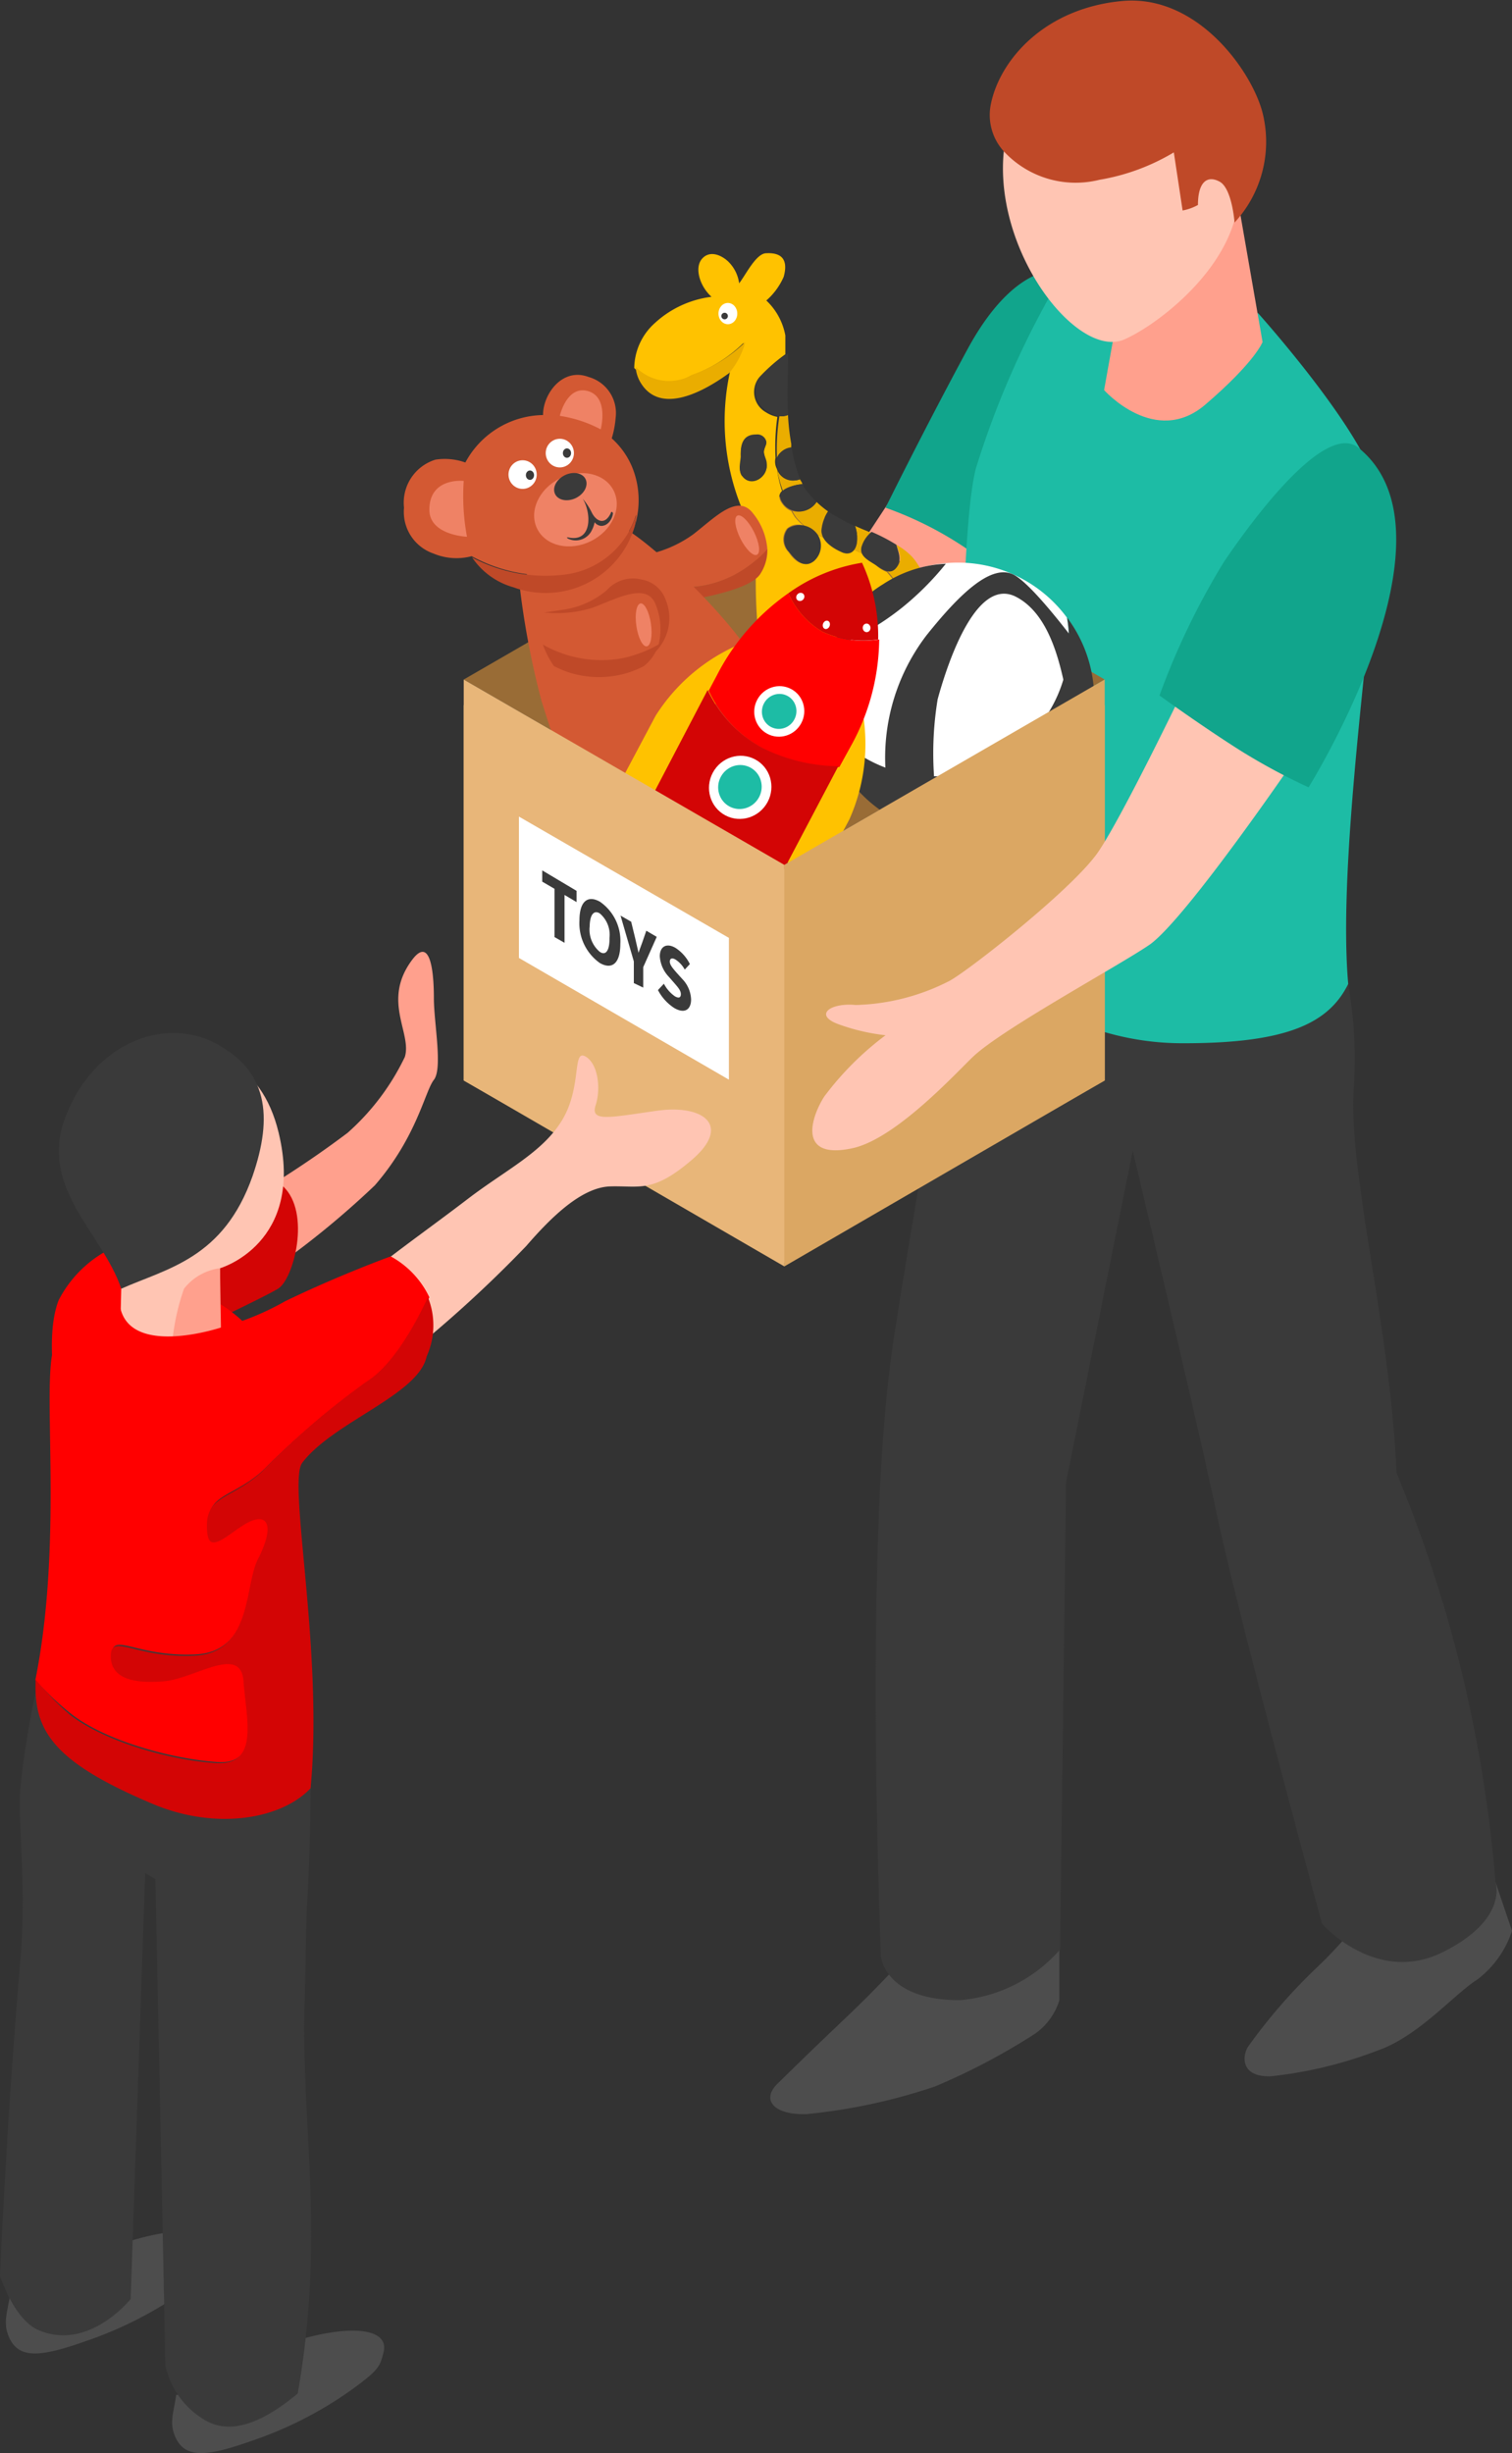 <svg xmlns="http://www.w3.org/2000/svg" viewBox="0 0 73.95 119.93"><rect x="0" y="0" width="73.95" height="119.93" fill="#333333" stroke="none"/><defs><style>.cls-1{fill:#4d4d4d;}.cls-2{fill:#3a3a3a;}.cls-3{fill:#ffa08d;}.cls-4{fill:#11a58c;}.cls-5{fill:#1dbca5;}.cls-6{fill:#ffc5b3;}.cls-7{fill:#bf4928;}.cls-8{fill:#dba763;}.cls-9{fill:#e8b679;}.cls-10{fill:#996c36;}.cls-11{fill:#ffc200;}.cls-12{fill:#eaad00;}.cls-13{fill:#fff;}.cls-14{fill:#d35933;}.cls-15{fill:#ef8265;}.cls-16{fill:red;}.cls-17{fill:#d30505;}</style></defs><title>Ресурс 1</title><g id="Слой_2" data-name="Слой 2"><g id="Layer_1" data-name="Layer 1"><path class="cls-1" d="M44.32,95.62S43.09,97,41.44,98.57s-2,1.91-3.41,3.29c-.83.81-.15,1.55,1.43,1.49A28.27,28.27,0,0,0,45.73,102a31.82,31.82,0,0,0,4.69-2.45,3.11,3.11,0,0,0,1.39-1.76V95.3Z"/><path class="cls-1" d="M66.84,93.42a20.62,20.62,0,0,1-2.43,2.76A26.89,26.89,0,0,0,61.08,100c-.31.4-.49,1.56,1.09,1.5a20.73,20.73,0,0,0,5.24-1.27c2-.71,3.69-2.73,4.86-3.47a4.9,4.9,0,0,0,1.68-2.37L73.14,92Z"/><path class="cls-2" d="M66.21,53.23c.58-9.09-4.43-13.87-4.43-13.87C62.18,36.29,48,40.58,48,40.58s-3,16.47-4.33,25.14c-1.46,9.86-.58,29.93-.58,29.93s.18,2.14,3.86,2.13a7.3,7.3,0,0,0,4.9-2.48l.29-22.84,3.26-16.2s3.14,13.17,4.14,17.89c1.06,5,5.12,19.9,5.12,19.9s2.63,3,5.89,1.39S73.14,92,73.14,92a65.92,65.92,0,0,0-4.84-20C68,64.82,65.94,57.4,66.21,53.23Z"/><polygon class="cls-3" points="43.73 24.16 41.34 27.79 48.4 32.27 49.7 26.99 43.73 24.16"/><path class="cls-4" d="M51.44,13.25s-2-.1-4.13,3.84-4,7.73-4,7.73a17.43,17.43,0,0,1,6.3,3.9C54.13,24.62,54.87,15.17,51.44,13.25Z"/><path class="cls-5" d="M51.56,14.1a43.36,43.36,0,0,0-3.84,8.83c-1,4-.67,22.72-.67,22.72A13.54,13.54,0,0,0,57.91,51C63,51,65,50,65.94,48.1c-.62-6.94,1.79-21.33,1.44-24s-5.84-8.78-5.84-8.78S55.93,12.38,51.56,14.1Z"/><path class="cls-3" d="M54.88,14.16,54,19.07s2.5,2.81,4.95.71,2.8-3.06,2.8-3.06L60.58,10Z"/><path class="cls-6" d="M58.33,2.65a5.67,5.67,0,0,0-8.85,3C47.59,11,52.44,17.72,55,16.59c1.45-.64,4.49-2.9,5.35-5.73C61.35,7.68,60,3.89,58.33,2.65Z"/><path class="cls-7" d="M49.06,7.36a4.79,4.79,0,0,0,4.71,1.43,10.44,10.44,0,0,0,3.64-1.34l.43,2.84a2.49,2.49,0,0,0,.75-.27c0-1.12.45-1.47,1.06-1.14s.73,2,.73,2a5.82,5.82,0,0,0,1.4-5.24c-.44-2-3.14-5.94-6.9-5.59s-5.95,2.84-6.41,5A2.64,2.64,0,0,0,49.06,7.36Z"/><polygon class="cls-8" points="38.36 61.74 38.36 42.28 54.03 34.47 54.03 52.82 38.36 61.74"/><polygon class="cls-9" points="38.36 61.74 38.36 42.28 22.68 34.47 22.68 52.82 38.36 61.74"/><polygon class="cls-10" points="22.68 33.22 38.36 42.28 54.03 33.22 38.36 24.16 22.68 33.22"/><path class="cls-11" d="M42.84,27.63c-.24-.16-.57-.32-.68-.57l-.4-.19a.45.45,0,0,1-.58.12,1.77,1.77,0,0,1-.91-.71L40,26.15l0,.07a1,1,0,0,1-.24,1.19c-.48.38-.91,0-1.2-.43a.87.87,0,0,1-.07-1.14.82.82,0,0,1,.8-.15,3,3,0,0,1-.41-.41,3.4,3.4,0,0,1-.18-.3.94.94,0,0,1-.39-.29c-.26-.31-.23-.53-.06-.69A6,6,0,0,1,38,22.93a.83.83,0,0,1-.07-.18.79.79,0,0,1,0-.37,10.47,10.47,0,0,1,.09-2,1.53,1.53,0,0,1-.55-.22,1.14,1.14,0,0,1-.33-1.72,8.54,8.54,0,0,1,1.27-1.12c0-.31,0-.61,0-.92a3.13,3.13,0,0,0-.93-1.71,3.27,3.27,0,0,0,.85-1.16c.22-.8-.06-1.19-.85-1.15-.5,0-1,1.05-1.33,1.47a1.82,1.82,0,0,0-.55-1.08c-.36-.33-.92-.54-1.28-.1s-.09,1.33.48,1.84a5,5,0,0,0-2.78,1.29,3,3,0,0,0-1,2.19,2.29,2.29,0,0,0,2.79.37,7,7,0,0,0,2.56-1.6,3.87,3.87,0,0,1-.79,1.52l.12-.09a11.24,11.24,0,0,0,.57,6.63,5,5,0,0,1,.72,2.4,27.21,27.21,0,0,0,.06,3.37c.05.76.6.27,1.41.61a8.12,8.12,0,0,0,3.21.36,13,13,0,0,0,2.92-.22,4.73,4.73,0,0,0-1.22-3.38A1.6,1.6,0,0,1,42.84,27.63Zm-6.55-4.36c-.21-.29,0-.64-.06-1,0-.92.41-1,.75-1a.45.45,0,0,1,.5.35c0,.15-.1.29-.12.44s.11.42.13.65C37.57,23.33,36.72,23.87,36.29,23.26Zm4,5.41c-.16-.35.45-.92,1-.88s1,.64.89.89A1.21,1.21,0,0,1,40.32,28.67Z"/><path class="cls-12" d="M33.88,18.31a2.29,2.29,0,0,1-2.79-.37,1.69,1.69,0,0,0,.22.73c.9,1.56,2.88.64,4.35-.43a3.87,3.87,0,0,0,.79-1.52A7,7,0,0,1,33.88,18.31Z"/><path class="cls-12" d="M39.33,25.69a3.55,3.55,0,0,0,.68.46A1.11,1.11,0,0,0,39.33,25.69Z"/><path class="cls-12" d="M42.14,26.73a1.44,1.44,0,0,1,.48-.68l-.46-.19-.34-.15a1.76,1.76,0,0,1,.09.81.73.73,0,0,1-.15.35l.4.19A.48.48,0,0,1,42.14,26.73Z"/><path class="cls-12" d="M39.24,23.67c0-.08-.08-.16-.12-.25A.82.82,0,0,1,38,22.93,6,6,0,0,0,38.29,24,1.77,1.77,0,0,1,39.24,23.67Z"/><path class="cls-12" d="M44.59,27.2a3.34,3.34,0,0,0-.75-.57c.13.38.34.76,0,1.12a.45.45,0,0,1-.44.17,4.73,4.73,0,0,1,1.22,3.38A1.52,1.52,0,0,0,45.2,31C46.17,30.23,45.29,27.94,44.59,27.2Z"/><path class="cls-12" d="M39.33,25.69a1.11,1.11,0,0,1,.68.46l.25.11a.75.75,0,0,1-.09-.33A2,2,0,0,1,40.5,25a4.72,4.72,0,0,1-.56-.46,1.1,1.1,0,0,1-1.19.44,3.4,3.4,0,0,0,.18.3A3,3,0,0,0,39.33,25.69Z"/><path class="cls-12" d="M38,22.38a.86.86,0,0,1,.7-.51l0-.17a10.8,10.8,0,0,1-.16-1.41.72.72,0,0,1-.42.05A10.47,10.47,0,0,0,38,22.38Z"/><path class="cls-2" d="M37.21,18.39a1.14,1.14,0,0,0,.33,1.72,1,1,0,0,0,1,.17c-.05-1,0-2,0-3A8.54,8.54,0,0,0,37.21,18.39Z"/><path class="cls-2" d="M37.48,21.59a.45.45,0,0,0-.5-.35c-.34,0-.78.12-.75,1,0,.34-.15.69.06,1,.43.61,1.29.07,1.21-.58,0-.22-.17-.41-.13-.65S37.5,21.75,37.48,21.59Z"/><path class="cls-2" d="M38,22.75a.84.84,0,0,0,1.14.68,6.9,6.9,0,0,1-.42-1.56C38.27,22,37.89,22.2,38,22.75Z"/><path class="cls-2" d="M38.54,25.84A.87.87,0,0,0,38.61,27c.3.39.72.81,1.2.43a1,1,0,0,0,.24-1.19A1.06,1.06,0,0,0,38.54,25.84Z"/><path class="cls-2" d="M41.18,27c.41.17.67-.06.73-.47a1.76,1.76,0,0,0-.09-.81A8.52,8.52,0,0,1,40.5,25a2,2,0,0,0-.32.94C40.18,26.47,40.74,26.79,41.18,27Z"/><path class="cls-2" d="M38.35,24.68a1,1,0,0,0,1.59-.15,3.71,3.71,0,0,1-.65-.77l0-.1C38.55,23.75,37.79,24,38.35,24.68Z"/><path class="cls-2" d="M42.14,26.73c-.13.47.38.68.7.9s.71.5,1,.12.1-.74,0-1.12A8.87,8.87,0,0,0,42.63,26,1.44,1.44,0,0,0,42.14,26.73Z"/><path class="cls-2" d="M41.34,27.79c-.57,0-1.18.53-1,.88a1.21,1.21,0,0,0,1.91,0C42.34,28.43,41.86,27.82,41.34,27.79Z"/><ellipse class="cls-13" cx="35.6" cy="15.33" rx="0.46" ry="0.52"/><ellipse class="cls-2" cx="35.44" cy="15.45" rx="0.16" ry="0.16"/><path class="cls-2" d="M52.19,30.19a6.64,6.64,0,0,1-11.86,5.09,6.64,6.64,0,1,0,11.86-5.09Z"/><path class="cls-13" d="M45.64,37.95a6.61,6.61,0,0,0,6.54-7.76,6.63,6.63,0,0,0-11.86,5.09A6.63,6.63,0,0,0,45.64,37.95Z"/><path class="cls-2" d="M52.29,34.57c-.3-1.29-.67-4.39-2.59-5.39s-3.31,3.07-3.84,5a16.31,16.31,0,0,0,0,5.29L43.4,38.5a9.85,9.85,0,0,1,1.92-7.45c1.6-2,3.21-3.58,4.32-2.92s3.56,4.07,3.56,4.07Z"/><path class="cls-2" d="M40.7,31.68a13.22,13.22,0,0,0,3.45-2,14.24,14.24,0,0,0,2.11-2.12,6.07,6.07,0,0,0-3.07,1A5.8,5.8,0,0,0,40.7,31.68Z"/><path class="cls-14" d="M35.9,28.12a5.87,5.87,0,0,0,1.63-1.27,3.14,3.14,0,0,0-.69-1.74c-.75-1-1.83.15-2.92,1a5.87,5.87,0,0,1-2.68,1.07l1.09,1.4A5.28,5.28,0,0,0,35.9,28.12Z"/><path class="cls-7" d="M37.17,28.08a2.11,2.11,0,0,0,.36-1.24,5.87,5.87,0,0,1-1.63,1.27,5.28,5.28,0,0,1-3.57.48l.67.85S36.54,29,37.17,28.08Z"/><ellipse class="cls-15" cx="36.54" cy="26.16" rx="0.37" ry="1.07" transform="translate(-7.85 19.18) rotate(-26.66)"/><path class="cls-14" d="M25.38,28.33a40.46,40.46,0,0,0,1.1,5.92c.62,1.93,1.28,4.58,3.68,5.08s6.53-2.86,7.4-4.87-6.55-8.88-7.4-8.76S25.38,28.33,25.38,28.33Z"/><path class="cls-14" d="M27.53,28.09a4.18,4.18,0,0,0,3.58-2.93s0,.21-.06.54a4.29,4.29,0,0,0-.13-2.86,3.92,3.92,0,0,0-1-1.41,4.68,4.68,0,0,0,.19-1,1.83,1.83,0,0,0-1.32-2c-1.3-.49-2.24.86-2.23,1.86a4.39,4.39,0,0,0-3.8,2.32,3,3,0,0,0-1.46-.14,2.2,2.2,0,0,0-1.54,2.35,2.15,2.15,0,0,0,1.44,2.24,2.91,2.91,0,0,0,1.87.13A7.64,7.64,0,0,0,27.53,28.09Z"/><path class="cls-7" d="M25.11,28.71a4.55,4.55,0,0,0,5.94-3c.05-.33.06-.54.06-.54a4.18,4.18,0,0,1-3.58,2.93,7.64,7.64,0,0,1-4.44-.85A3.61,3.61,0,0,0,25.11,28.71Z"/><ellipse class="cls-13" cx="25.56" cy="23.2" rx="0.69" ry="0.7"/><ellipse class="cls-13" cx="27.38" cy="22.15" rx="0.69" ry="0.7"/><ellipse class="cls-15" cx="28.14" cy="24.92" rx="2.09" ry="1.71" transform="translate(-8.16 15.18) rotate(-26.51)"/><ellipse class="cls-2" cx="27.9" cy="23.79" rx="0.83" ry="0.62" transform="translate(-7.68 14.91) rotate(-26.44)"/><ellipse class="cls-2" cx="25.92" cy="23.23" rx="0.2" ry="0.23"/><ellipse class="cls-2" cx="27.73" cy="22.15" rx="0.2" ry="0.23"/><path class="cls-2" d="M29.87,25.09c-.29.6-.7.39-.91,0a3.28,3.28,0,0,0-.46-.71,0,0,0,0,0,0,0c.42.67.49,2.16-.72,1.89-.06,0-.08,0,0,.06a.87.87,0,0,0,1.18-.44,1.2,1.2,0,0,0,.12-.36.47.47,0,0,0,.32.18c.34,0,.55-.34.58-.62C29.94,25,29.89,25,29.87,25.09Z"/><path class="cls-15" d="M27.38,20.33s.34-1.51,1.38-1.21.62,1.87.62,1.87A6.24,6.24,0,0,0,27.38,20.33Z"/><path class="cls-15" d="M22.68,23.51S21,23.32,21,24.92c0,1.25,1.84,1.32,1.84,1.32A10.84,10.84,0,0,1,22.68,23.51Z"/><path class="cls-7" d="M26.25,30l1.34-.2a4.24,4.24,0,0,0,2.08-.94,1.72,1.72,0,0,1,1.7-.53,1.51,1.51,0,0,1,1.19,1,2.33,2.33,0,0,1-.51,2.54C31.56,32.51,27,31.77,26.25,30Z"/><path class="cls-14" d="M30.26,32.21a5.87,5.87,0,0,0,1.95-.7,3.14,3.14,0,0,0-.11-1.87c-.39-1.21-1.79-.44-3.09.06a5.87,5.87,0,0,1-2.88.17l.6,1.67A5.28,5.28,0,0,0,30.26,32.21Z"/><path class="cls-7" d="M31.48,32.57a2.11,2.11,0,0,0,.73-1.06,5.87,5.87,0,0,1-1.95.7,5.8,5.8,0,0,1-3.71-.7,4.51,4.51,0,0,0,.54,1.05A4.75,4.75,0,0,0,31.48,32.57Z"/><ellipse class="cls-15" cx="31.48" cy="30.54" rx="0.36" ry="1.06" transform="translate(-4.07 4.86) rotate(-8.28)"/><path class="cls-11" d="M36.68,31.3A9.05,9.05,0,0,0,32.06,35l-1.94,3.65,2.62,0Z"/><path class="cls-11" d="M42.05,34.15a9.05,9.05,0,0,1-.51,5.91l-1.94,3.65-1.49-2.15Z"/><path class="cls-16" d="M40.22,30.88A4.09,4.09,0,0,1,38.56,29a11,11,0,0,0-3.49,4l-.41.77a6.2,6.2,0,0,0,2.69,2.84,8.61,8.61,0,0,0,3.7.89l.55-1A10.93,10.93,0,0,0,43,31.26,4.79,4.79,0,0,1,40.22,30.88Z"/><path class="cls-17" d="M40.22,30.88a4.79,4.79,0,0,0,2.73.38,8.5,8.5,0,0,0-.79-3.75A8.5,8.5,0,0,0,38.56,29,4.09,4.09,0,0,0,40.22,30.88Z"/><path class="cls-17" d="M33.76,43.32,37,45.05l4-7.59a8.61,8.61,0,0,1-3.7-.89,6.2,6.2,0,0,1-2.69-2.84L30.5,41.59Z"/><ellipse class="cls-13" cx="38.11" cy="34.77" rx="1.24" ry="1.22" transform="translate(-10.47 52.13) rotate(-62.03)"/><ellipse class="cls-5" cx="38.1" cy="34.77" rx="0.86" ry="0.84" transform="translate(-10.47 52.12) rotate(-62.03)"/><ellipse class="cls-13" cx="36.2" cy="38.49" rx="1.55" ry="1.52" transform="translate(-14.77 52.41) rotate(-62.03)"/><ellipse class="cls-5" cx="36.19" cy="38.48" rx="1.08" ry="1.06" transform="translate(-14.77 52.39) rotate(-62.03)"/><ellipse class="cls-13" cx="39.15" cy="29.19" rx="0.21" ry="0.19" transform="translate(-9.21 36.03) rotate(-44.77)"/><ellipse class="cls-13" cx="42.39" cy="30.69" rx="0.19" ry="0.21" transform="translate(-2.12 3.16) rotate(-4.16)"/><ellipse class="cls-13" cx="40.41" cy="30.54" rx="0.21" ry="0.17" transform="translate(-2.47 57.5) rotate(-69.23)"/><polygon class="cls-8" points="38.36 61.91 38.36 42.28 54.03 33.22 54.03 52.82 38.36 61.91"/><polygon class="cls-9" points="38.36 61.91 38.36 42.28 22.68 33.22 22.68 52.82 38.36 61.91"/><polygon class="cls-13" points="35.65 52.78 35.65 45.85 25.38 39.92 25.38 46.83 35.65 52.78"/><path class="cls-2" d="M27.12,43.45l-.6-.35v-.55l1.68,1v.55l-.59-.35v2.34l-.49-.28Z"/><path class="cls-2" d="M28.34,45c0-.95.41-1.25,1-.92a2.33,2.33,0,0,1,1,2.06c0,.95-.4,1.28-1,.94A2.38,2.38,0,0,1,28.34,45Zm1.47.85a1.37,1.37,0,0,0-.48-1.2c-.29-.17-.48.07-.49.64a1.42,1.42,0,0,0,.48,1.23C29.62,46.74,29.81,46.48,29.81,45.89Z"/><path class="cls-2" d="M31,47l-.65-2.24.52.3.19.78.17.74h0c.06-.19.13-.35.19-.53l.19-.55.51.3-.66,1.48v1L31,48.06Z"/><path class="cls-2" d="M32.47,48.09a1.73,1.73,0,0,0,.53.61c.2.12.3.07.3-.1s-.12-.31-.31-.53l-.28-.32a1.6,1.6,0,0,1-.44-1c0-.48.33-.67.77-.41a2,2,0,0,1,.7.79l-.25.27a1.36,1.36,0,0,0-.45-.49c-.17-.1-.28-.06-.28.1s.14.32.33.54l.28.31a1.51,1.51,0,0,1,.43,1c0,.48-.3.72-.82.42a2.32,2.32,0,0,1-.8-.88Z"/><path class="cls-6" d="M57.91,33.65s-3,6.24-4.2,8-6.23,5.72-7.25,6.29a10.59,10.59,0,0,1-4.61,1.19c-1.23-.12-2.06.48-.87.93a10,10,0,0,0,2.33.55,14.76,14.76,0,0,0-3,3c-.69,1.09-1.27,3.1,1.39,2.52,2.15-.47,5.13-3.76,5.91-4.49,1.47-1.38,7.33-4.55,8.66-5.49C58.11,44.78,63.41,37,63.41,37S61.78,32.83,57.91,33.65Z"/><path class="cls-4" d="M66.44,21.89c-1.54-1.24-4.83,3-6.58,5.58A36,36,0,0,0,56.71,34s2.11,1.53,4,2.72A30.57,30.57,0,0,0,64,38.49S71.72,26.14,66.44,21.89Z"/><path class="cls-3" d="M12.92,62.32a43,43,0,0,0,5.41-4.37c2.06-2.37,2.45-4.6,2.89-5.16s0-2.79,0-4c0-1.44-.21-3-1.06-1.87-1.5,2,0,3.58-.36,4.75A11.72,11.72,0,0,1,17,55.38,48.85,48.85,0,0,1,11.44,59Z"/><path class="cls-17" d="M9,65.26S12.84,63.46,13.6,63s1.62-3.71.25-5c-.23-.22-1.22-1.38-1.22-1.38L8.08,58.65Z"/><path class="cls-16" d="M8.2,62.61c.25.08,3.43.92,4.72,3.33s-1.22,5.2-1.22,5.2L7.9,68.55Z"/><path class="cls-16" d="M6.39,66.91,6,60.79a5.77,5.77,0,0,0-3.13,2.77c-.75,1.92,0,5.34,0,5.34Z"/><path class="cls-6" d="M7.86,51c2.26.11,4.91.79,5.77,4.38C14.93,60.8,10.76,62,10.76,62V66.3H5.85L5.93,63Z"/><path class="cls-3" d="M10.76,62A2.66,2.66,0,0,0,9,63a11.06,11.06,0,0,0-.62,3.33l2.44-.54Z"/><path class="cls-1" d="M8.56,119.1c.47,1.11,1.55,1,3.73.23a18.76,18.76,0,0,0,4.9-2.5c1.38-1,1.39-1.15,1.57-1.84.25-1-1.11-1.35-3.49-.78-3.32.8-6.32,3-6.65,2.86C8.48,118,8.28,118.43,8.56,119.1Z"/><path class="cls-1" d="M.43,114.23c.47,1.11,1.55,1,3.73.23a18.76,18.76,0,0,0,4.9-2.5c1.38-1,1.39-1.15,1.57-1.84.25-1-1.11-1.35-3.49-.78-3.32.8-6.32,3-6.65,2.86C.34,113.12.15,113.56.43,114.23Z"/><path class="cls-2" d="M3.18,77.63A43.24,43.24,0,0,0,1,87.36c-.15,1.59.31,4.77,0,8.42-.71,8.38-1,15.48-1,15.48s.69,2.18,1.93,2.67c2.44,1,4.46-1.54,4.46-1.54l.71-20.82.5.29.49,23.77a4.08,4.08,0,0,0,2.08,2.76c1.49.75,3.25-.43,4.39-1.38,1.35-7.61.18-13.15.33-18.91.06-2.08.09-4.45.13-5,.29-4.7.16-11.15.07-13.54C12.2,80.07,3.18,77.63,3.18,77.63Z"/><path class="cls-2" d="M5.93,63c2.25-1,5-1.47,6.42-5.5,1-2.89.8-5.24-2-6.59-2.43-1.16-5.7.14-7.07,3.5C1.76,58,5,60.22,5.93,63Z"/><path class="cls-6" d="M12,65.26s4.17-1.42,5.63-2.65,3.38-2.57,5.25-4,3.68-2.28,4.63-3.88.48-3.43,1.11-3.09.78,1.57.51,2.4.72.58,3,.26,3.66.72,1.72,2.39S31.25,57.95,29.83,58s-2.93,1.57-4.09,2.91a60.49,60.49,0,0,1-6.1,5.54,32.19,32.19,0,0,1-5.76,3Z"/><path class="cls-16" d="M3.45,83.76c1.77,1.4,5.13,2.25,7.2,2.38s1.42-2.12,1.3-4-2.37-.15-3.87,0S5.45,82,5.47,80.88s1.23.13,4.08,0,2.45-3.42,3.11-4.71c.92-1.79.42-2.42-.71-1.67s-1.8,1.52-1.78,0,1.28-1.29,2.75-2.67A37,37,0,0,1,18,67.54c1.26-.81,2.36-2.84,3-4.12a4.45,4.45,0,0,0-1.89-2s-2.49.9-5.16,2.19a13.16,13.16,0,0,1-3.12,1.28S6.51,66.34,5.9,64c-1-.1-3-.05-3.37,2.33s.49,9.37-.8,15.8A14,14,0,0,0,3.45,83.76Z"/><path class="cls-17" d="M7.48,88.19c3.11,1.31,6.3.73,7.71-.77.64-6.75-1.15-15-.4-15.92,1.53-2,5.69-3.31,6.08-5.2a3.67,3.67,0,0,0,.06-2.88c-.6,1.28-1.7,3.31-3,4.12a37,37,0,0,0-5.06,4.35c-1.47,1.38-2.74,1.19-2.75,2.67s.66.71,1.78,0,1.63-.12.71,1.67c-.66,1.29-.27,4.58-3.11,4.71s-4.06-1.12-4.08,0,1.11,1.38,2.61,1.25,3.75-1.82,3.88,0,.78,4.1-1.3,4-5.44-1-7.2-2.37A14,14,0,0,1,1.74,82.1l0,.26C1.69,84.76,2.86,86.24,7.48,88.19Z"/></g></g></svg>
